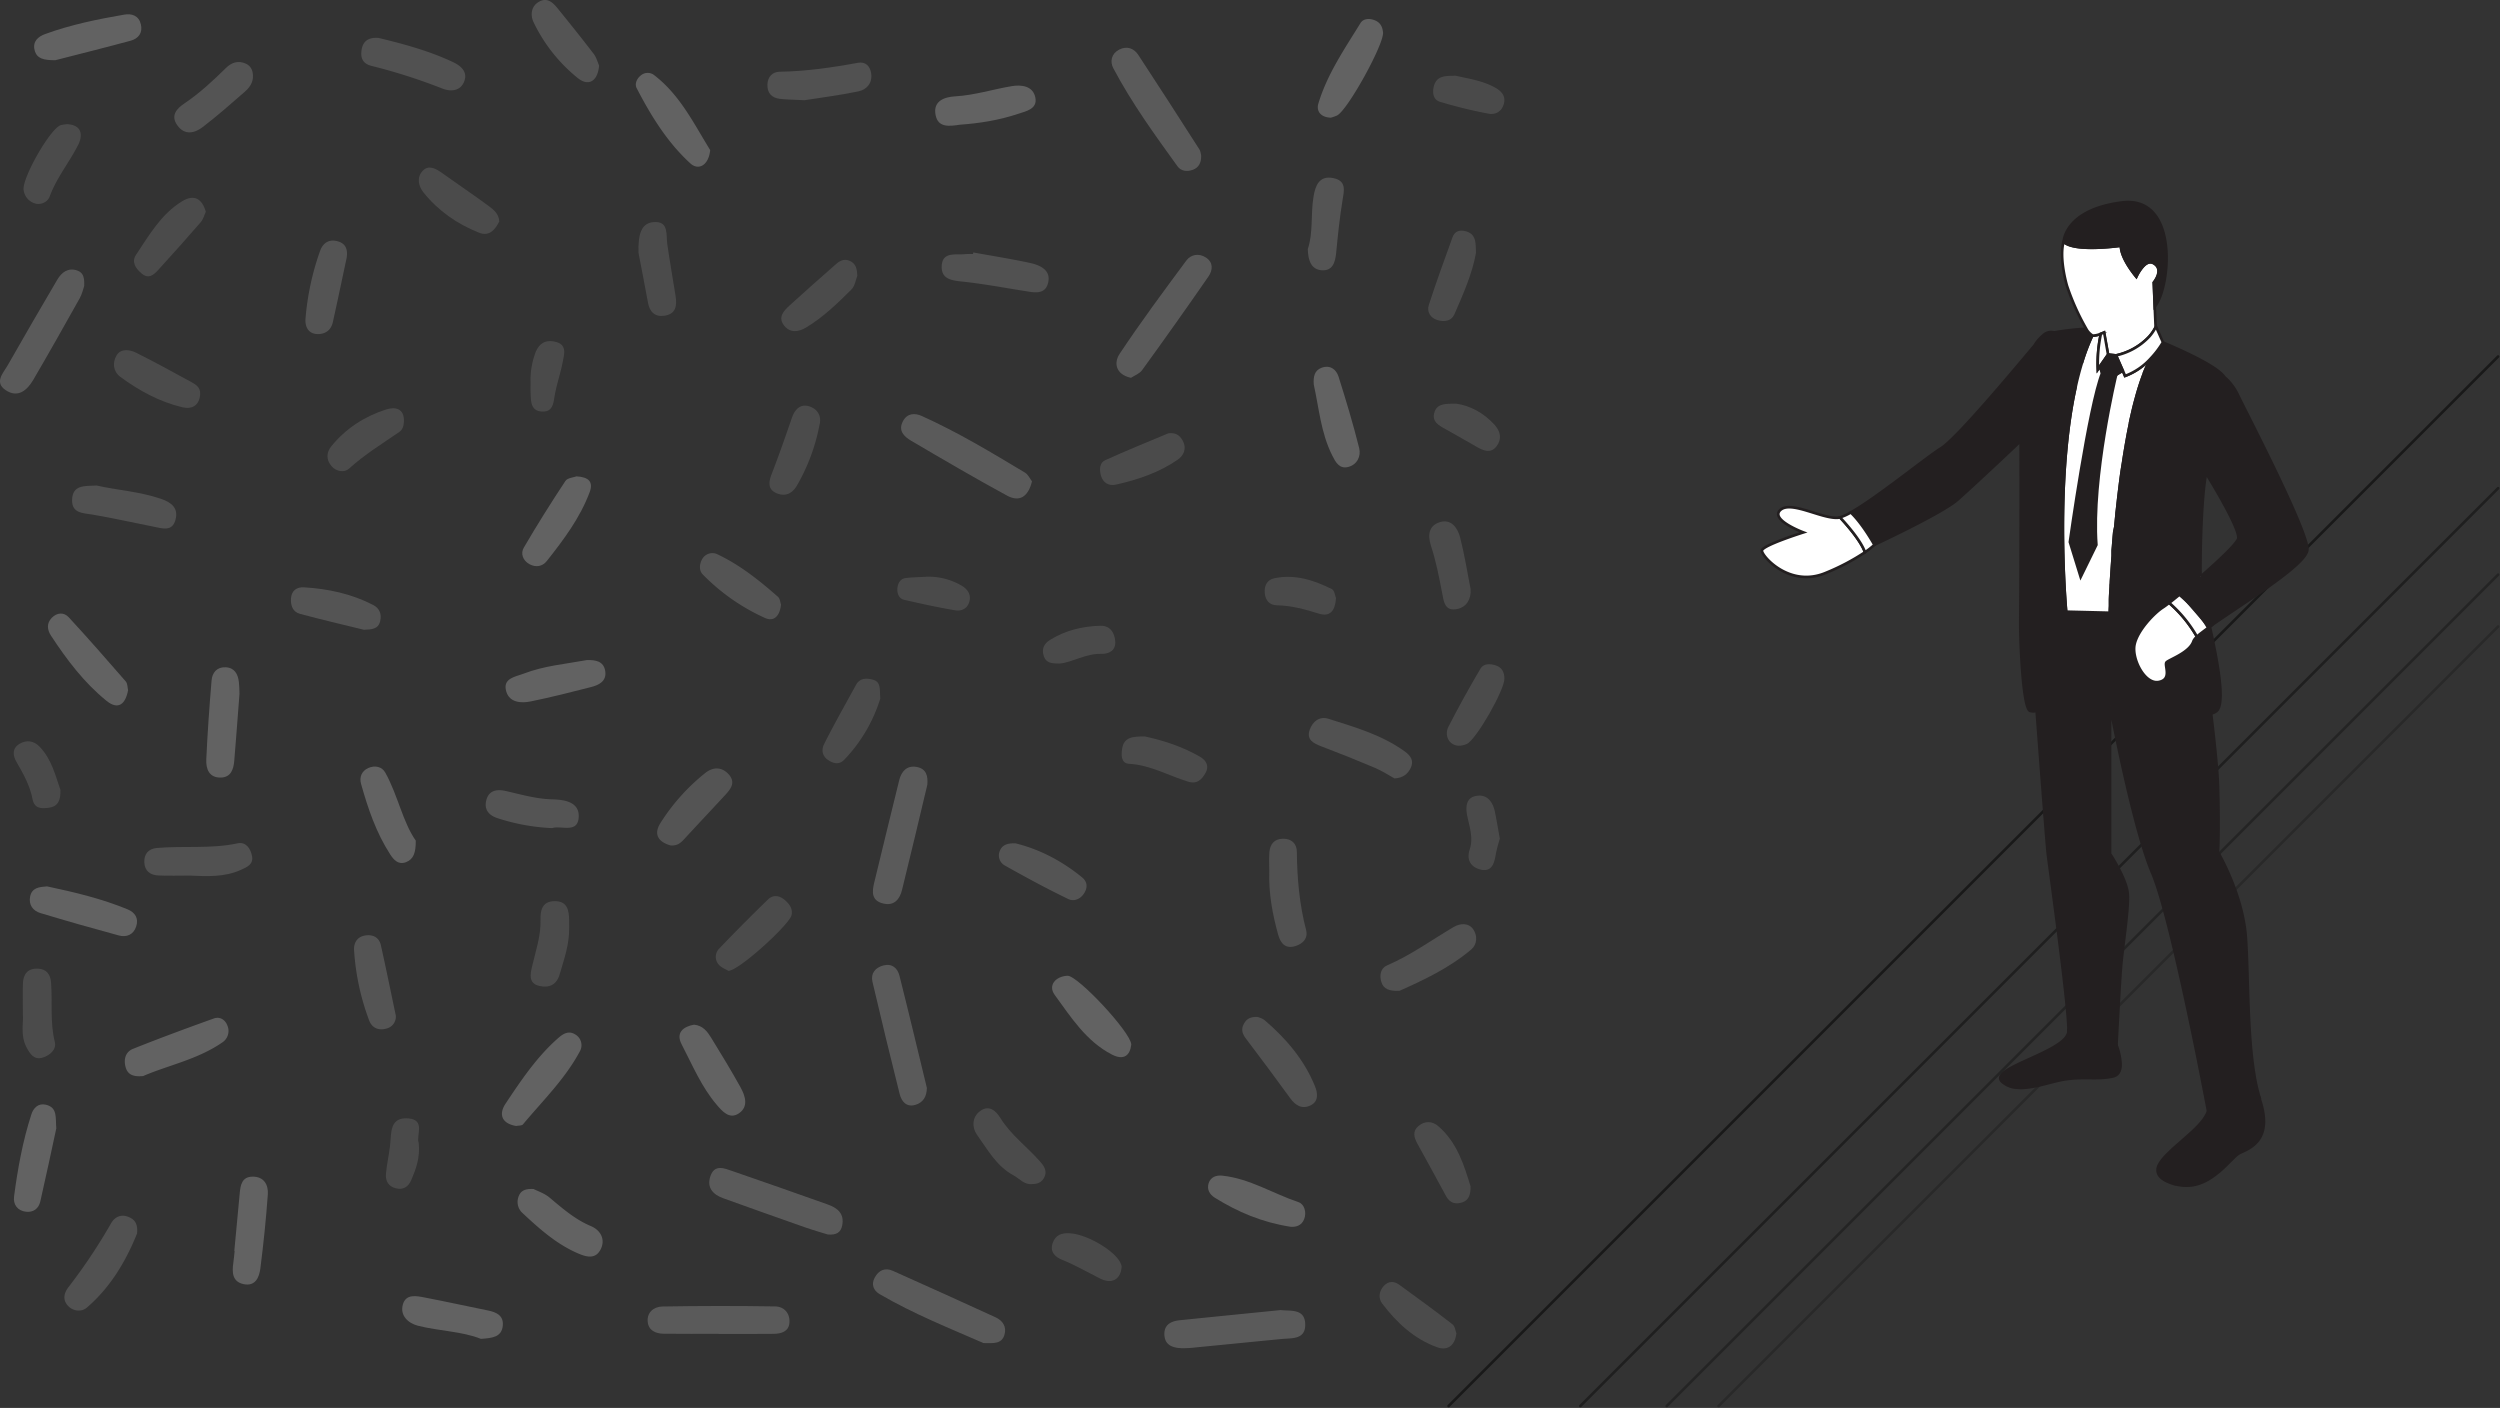 <svg xmlns="http://www.w3.org/2000/svg" width="1879.414" height="1058.414" viewBox="0 0 1879.414 1058.414">
  <rect x="0" y="0" width="1879.414" height="1058.414" fill="#333333" stroke="none"/>
  <g id="Group_89" data-name="Group 89" transform="translate(-42 -23)">
    <g id="Group_72" data-name="Group 72" transform="translate(-138.478 -121.306)" opacity="0.25">
      <path id="Path_913" data-name="Path 913" d="M444.423,280.373c-2.7,11.179-9.1,15.944-18.67,10.749-24.342-13.21-48.243-27.247-72.137-41.272-5.285-3.1-10.054-7.575-6.137-14.8,3.262-6.014,8.871-6.17,14.153-3.793,26.974,12.14,52.276,27.4,77.587,42.6C441.536,275.248,442.839,278.328,444.423,280.373Z" transform="translate(511.861 225.8)" fill="#d1d1d1"/>
      <path id="Path_914" data-name="Path 914" d="M397.148,289.387c-11.63-2.559-12.974-11.346-8.576-17.964,15.9-23.949,33.06-47.071,50.187-70.179,3.433-4.63,9.406-5.719,14.666-2.33,5.813,3.742,5.213,9.6,1.969,14.291q-24.555,35.481-49.9,70.415C403.573,286.29,399.8,287.618,397.148,289.387Z" transform="translate(633.559 138.955)" fill="#d1d1d1"/>
      <path id="Path_915" data-name="Path 915" d="M452.845,235.3c.08,5.176-1.707,8.842-6.148,10.549-4.277,1.642-8.98,1.136-11.6-2.5-17.236-23.861-34.531-47.734-48.32-73.823-2.665-5.042-1.42-10.968,4.441-13.975,5.653-2.9,11-1.085,14.281,3.9,15.536,23.6,30.778,47.4,46.026,71.18C452.441,232.077,452.514,234.064,452.845,235.3Z" transform="translate(630.645 26.048)" fill="#d1d1d1"/>
      <path id="Path_916" data-name="Path 916" d="M423.972,461.871c-25.161-10.968-52.531-21.888-78.064-36.773-4.641-2.7-6.538-7.317-3.764-12.424,2.934-5.406,7.619-7.8,13.636-5.111,25.8,11.558,51.6,23.137,77.274,34.964,5.358,2.468,8.5,7.131,6.574,13.3C437.535,462.53,431.634,462.039,423.972,461.871Z" transform="translate(495.901 692.114)" fill="#d1d1d1"/>
      <path id="Path_917" data-name="Path 917" d="M382.955,436.014c-.069,6.516-2.781,11.062-8.667,12.773-6.753,1.966-10.382-2.6-11.794-8.234q-10.549-42.082-20.429-84.332c-1.445-6.2,2.053-10.567,8.092-12.2,6.6-1.776,10.757,1.947,12.213,7.724C369.442,379.784,376.129,407.916,382.955,436.014Z" transform="translate(494.3 526.112)" fill="#d1d1d1"/>
      <path id="Path_918" data-name="Path 918" d="M243.78,212.317c-.848,2.4-1.6,6.05-3.331,9.148-11.5,20.531-23.039,41.039-34.917,61.344-4.623,7.9-11.594,14.011-20.771,7.83-8.842-5.955-1.795-12.894,1.594-18.838q18.363-32.237,37.188-64.205c3.232-5.464,8.063-9.33,15.089-6.862C243.507,202.441,243.951,206.78,243.78,212.317Z" transform="translate(0 146.972)" fill="#d1d1d1"/>
      <path id="Path_919" data-name="Path 919" d="M399.875,435.5c-4.75-1.485-11.121-3.276-17.353-5.464q-30.648-10.757-61.2-21.765c-7.743-2.781-12.588-7.965-9.726-16.519,3.134-9.373,10.6-5.948,16.643-3.888,23.909,8.158,47.694,16.661,71.518,25.059,7.532,2.657,12.784,7,10.888,15.995C409.638,433.69,406.565,436.088,399.875,435.5Z" transform="translate(402.917 636.852)" fill="#d1d1d1"/>
      <path id="Path_920" data-name="Path 920" d="M382.8,316.25c-6.345,26.508-12.5,52.819-19.009,79.043-1.736,7.007-5.879,12.26-14.222,10.2-8.849-2.177-8.383-8.722-6.658-15.747,6.29-25.652,12.373-51.359,18.787-76.979,1.58-6.319,5.471-11.139,12.828-9.956C382.167,304.044,383.39,309.854,382.8,316.25Z" transform="translate(494.8 418.016)" fill="#d1d1d1"/>
      <path id="Path_921" data-name="Path 921" d="M352.7,434.9c-13.822,0-27.64.12-41.458-.058-5.893-.076-11.179-2.5-11.823-8.856-.75-7.4,4.8-11.481,11.121-11.594q42.317-.732,84.649-.058c6.76.1,11.2,5.074,10.771,12.064-.419,6.8-6.061,8.456-11.8,8.532-13.818.178-27.64.058-41.458.058Z" transform="translate(367.996 712.104)" fill="#d1d1d1"/>
      <path id="Path_922" data-name="Path 922" d="M477.068,414.862c7.612.9,18.5-1.347,18.459,11.146-.04,11.081-9.967,9.843-17.655,10.582-21.543,2.068-43.078,4.248-64.624,6.33a76.3,76.3,0,0,1-10.808.586c-6.461-.295-12.351-2.177-12.773-9.9-.419-7.677,4.882-10.415,11.543-11.1C426.346,419.936,451.485,417.436,477.068,414.862Z" transform="translate(666.17 714.316)" fill="#d1d1d1"/>
      <path id="Path_923" data-name="Path 923" d="M283.815,427.772c-10.877-1.835-13.338-8.751-7.95-16.839,11.62-17.458,23.363-34.989,39.3-49.051,3.709-3.273,7.885-6.09,12.948-2.985a9.329,9.329,0,0,1,3.607,12.7c-11.066,20.723-27.891,37.1-42.779,54.934C288.03,427.615,285.558,427.39,283.815,427.772Z" transform="translate(284.709 563.01)" fill="#efefef"/>
      <path id="Path_924" data-name="Path 924" d="M220.06,398.264c-7.6.757-11.67-1.136-13.2-6.687-1.627-5.915-.051-11.521,5.58-13.767,20.094-8.016,40.388-15.536,60.762-22.82,4.35-1.554,8.46.761,10.163,5.315a10.306,10.306,0,0,1-3.975,12.8C260.743,385.942,238.509,390.23,220.06,398.264Z" transform="translate(68.054 554.969)" fill="#efefef"/>
      <path id="Path_925" data-name="Path 925" d="M250.619,328.622c-1.915,10.444-7.342,15.168-16.126,8.067-16.916-13.672-29.97-30.971-41.844-49.088-2.788-4.259-3.436-9.159.513-13.283,3.971-4.142,9.2-4.467,12.843-.513,14.6,15.813,28.779,32.012,42.889,48.261C250.281,323.664,250.128,326.594,250.619,328.622Z" transform="translate(26.141 334.541)" fill="#efefef"/>
      <path id="Path_926" data-name="Path 926" d="M431.181,222.4c-7.539-.186-11.172-4.823-9.413-10.658,6.651-22.067,19.679-41.025,31.626-60.409,2.3-3.739,7.382-3.793,11.594-1.769,3.589,1.726,5.016,4.914,5.373,8.769.815,8.769-26.515,58.345-34.567,62.429A33.413,33.413,0,0,1,431.181,222.4Z" transform="translate(749.828 10.362)" fill="#efefef"/>
      <path id="Path_927" data-name="Path 927" d="M248.047,302.246c-1.474,19.038-2.606,34.622-3.921,50.187-.539,6.378-2.464,12.449-10.16,12.6-8.853.171-11.179-6.651-10.866-13.611.892-19.8,2.33-39.58,3.964-59.331.491-5.955,4.059-10.313,10.662-9.963,6.56.342,9.191,5.082,9.843,10.975C248.032,297.28,248.014,301.51,248.047,302.246Z" transform="translate(112.459 363.819)" fill="#efefef"/>
      <path id="Path_928" data-name="Path 928" d="M203.437,181.782c-8.5,0-13.873-1-15.533-7.477-1.7-6.625,2.592-10.269,7.968-12.224,19.238-7.007,39.245-11.1,59.36-14.564,5.835-1,11,.786,12.54,7.317,1.511,6.4-1.856,10.706-7.7,12.289C240.392,172.448,220.6,177.37,203.437,181.782Z" transform="translate(18.615 7.791)" fill="#efefef"/>
      <path id="Path_929" data-name="Path 929" d="M248.393,408.71c-8.078,20.174-19.722,40.319-37.847,55.837-3.76,3.218-10.589,3-14.677-2.144-3.6-4.525-2.071-9.377.957-13.337a416.674,416.674,0,0,0,31.986-47.916c2.763-4.889,7.761-7.448,13.913-4.55C247.09,398.656,249.026,401.95,248.393,408.71Z" transform="translate(35.116 662.876)" fill="#aaa"/>
      <path id="Path_930" data-name="Path 930" d="M199.587,327.359c20.582,4.375,41.021,9.2,60.536,17.251,5.69,2.348,8.547,6.792,6.458,13-2.082,6.181-7.259,8.2-13.021,6.643q-29.54-7.972-58.847-16.8c-5.744-1.726-9.068-6.221-7.823-12.457C188.244,328.2,193.988,327.8,199.587,327.359Z" transform="translate(16.241 483.293)" fill="#efefef"/>
      <path id="Path_931" data-name="Path 931" d="M353.775,217.372c-1.107,11.463-8.776,15.6-14.845,10.069-17.305-15.769-29.635-35.794-40.4-56.554-1.682-3.247.051-7.255,3.134-9.646a7.908,7.908,0,0,1,10.069-.138C331.355,176.2,341.733,198.028,353.775,217.372Z" transform="translate(360.598 39.748)" fill="#efefef"/>
      <path id="Path_932" data-name="Path 932" d="M483.882,337.989c-4.3-2.352-9.3-5.65-14.728-7.957q-19.8-8.414-39.944-16.017c-6.108-2.315-11.721-4.976-9.057-12.62,2.129-6.119,7.328-10.385,14.069-8.241,19.912,6.327,40.158,12.064,57.442,24.6,4.241,3.076,7.007,6.858,4.485,12.2C494.009,334.487,490.5,337.64,483.882,337.989Z" transform="translate(744.923 391.501)" fill="#aaa"/>
      <path id="Path_933" data-name="Path 933" d="M229.718,443.143c1.354-14.386,2.737-28.776,4.051-43.169.579-6.327,1.591-12.631,9.723-12.668,8.536-.036,11.914,6.148,11.408,13.323-1.31,18.59-3.251,37.155-5.6,55.647-.856,6.745-3.786,13.763-12.712,11.805-8.449-1.853-8.624-8.871-7.623-15.922.422-2.981.677-5.992,1-8.988Z" transform="translate(126.915 641.563)" fill="#efefef"/>
      <path id="Path_934" data-name="Path 934" d="M215.211,390.442c-3.76,17.316-7.714,36.165-12.016,54.937-1.2,5.249-5.1,8.329-10.662,7.728-6.571-.706-9.839-5.544-9.071-11.4,2.745-20.895,6.487-41.647,13-61.759,1.584-4.892,5.184-8.638,10.9-7.3C216.3,374.738,214.523,382.427,215.211,390.442Z" transform="translate(7.584 602.145)" fill="#efefef"/>
      <path id="Path_935" data-name="Path 935" d="M411.392,342.1c0-4.787-.3-9.6.076-14.357.488-6.086,3.651-10.142,10.222-10.222,6.523-.076,10.385,3.746,10.44,9.894.186,19.8,1.907,39.336,6.909,58.578,1.627,6.261-2.119,10.367-7.9,12.2-7.532,2.4-11.226-1.918-13.046-8.456C413.762,374.159,410.86,358.35,411.392,342.1Z" transform="translate(723.285 457.307)" fill="#aaa"/>
      <path id="Path_936" data-name="Path 936" d="M259.968,152.182c19.635,4.729,38.258,9.854,55.771,18.066,5.981,2.8,12.074,7.593,8.234,15.609-3.225,6.727-10.549,6.589-16,4.4A426.949,426.949,0,0,0,254.631,173.2c-6.887-1.762-8.332-6.374-7.331-12.322C248.592,153.224,254.154,151.767,259.968,152.182Z" transform="translate(205.061 20.627)" fill="#aaa"/>
      <path id="Path_937" data-name="Path 937" d="M244.252,342.885c-7.779,0-15.569.259-23.334-.084-6.017-.262-10.331-3.254-10.626-9.836-.288-6.436,3.207-10.287,9.464-10.837,20.192-1.769,40.6.823,60.733-3.513,6.246-1.343,9.719,4.015,10.8,9.727,1.154,6.134-3.884,8.18-8.212,10.163C270.665,344.189,257.415,343.45,244.252,342.885Z" transform="translate(78.673 459.659)" fill="#aaa"/>
      <path id="Path_938" data-name="Path 938" d="M448.644,385.249c-7.717.342-12.1-1.249-13.727-6.734-1.507-5.082-.561-10.276,4.5-12.449,17.8-7.641,33.348-19.042,49.892-28.779,4.714-2.777,11.168-3.44,14.775,1.828,3.222,4.7,2.97,11.234-1.511,15.034C485.927,368.26,466.335,377.346,448.644,385.249Z" transform="translate(783.975 503.907)" fill="#aaa"/>
      <path id="Path_939" data-name="Path 939" d="M417.307,354.329c1.078.488,3.6,1.03,5.318,2.5,16.152,13.844,29.751,29.762,37.814,49.677,1.98,4.892,2.934,11.266-3.28,14.306-6.323,3.094-11.3.262-15.362-5.358-10.9-15.07-22.052-29.958-33.271-44.8-2.825-3.735-3.924-7.116-1.372-11.488C409.244,355.581,412.109,354.15,417.307,354.329Z" transform="translate(708.615 554.458)" fill="#aaa"/>
      <path id="Path_940" data-name="Path 940" d="M434.176,397.55c-.946,8.369-5.751,12.034-14.524,7.521-19.387-9.978-30.825-28.117-43.049-44.865-5.125-7.026.455-13.895,9.6-14.386C393.785,345.415,434.03,388.493,434.176,397.55Z" transform="translate(596.757 532.023)" fill="#efefef"/>
      <path id="Path_941" data-name="Path 941" d="M213.852,244.576c15.314,3.513,32.226,4.47,48.327,10,8,2.745,13.214,6.949,10.942,15.664-2.432,9.326-10.007,6.538-16.4,5.289-15.34-3-30.6-6.483-46-9.09-7.324-1.241-15.594-.881-15.347-11.081C195.648,243.862,204.915,245.049,213.852,244.576Z" transform="translate(39.305 264.731)" fill="#aaa"/>
      <path id="Path_942" data-name="Path 942" d="M377.622,196.443c14.135,2.563,28.339,4.8,42.375,7.823,7.932,1.711,16.435,5.489,13.785,15.362-2.457,9.162-11.27,6.76-18.43,5.635-14.816-2.333-29.584-5.118-44.479-6.756-8.245-.906-17.24-1.285-17.007-11.507.266-11.569,10.837-8.493,18.128-9.326a47.2,47.2,0,0,1,5.42-.033Z" transform="translate(534.541 137.652)" fill="#aaa"/>
      <path id="Path_943" data-name="Path 943" d="M349.747,185.535c-8.962-.459-13.807-.437-18.576-1.019-6.334-.772-9.7-4.612-9.333-11.07.32-5.635,3.793-9.242,9.2-9.322,19.923-.3,39.489-3.174,59.036-6.734,5.562-1.012,9.119,2.7,9.789,8.3.87,7.309-3.6,11.965-9.789,13.236C375.421,181.932,360.544,183.824,349.747,185.535Z" transform="translate(435.577 34.105)" fill="#aaa"/>
      <path id="Path_944" data-name="Path 944" d="M317.781,242.683c9.2.521,12.715,4.2,9.847,11.882-7.255,19.4-19.57,35.746-32.234,51.781-3.229,4.084-8.23,5.02-13.072,2.333-4.994-2.77-6.756-8.045-4.23-12.373,9.93-17.018,20.429-33.719,31.3-50.151C310.974,243.764,315.724,243.473,317.781,242.683Z" transform="translate(296.142 259.733)" fill="#efefef"/>
      <path id="Path_945" data-name="Path 945" d="M288.715,358.29c.058,9.086-1.66,14.142-7.524,16.272-5.66,2.06-9.086-1.875-11.74-5.977-10.524-16.29-16.672-34.451-21.856-52.943-1.412-5.031.393-9.73,5.515-11.969,4.972-2.173,10.214-1,12.733,3.553C275.381,324.487,278.915,344.337,288.715,358.29Z" transform="translate(204.317 417.962)" fill="#efefef"/>
      <path id="Path_946" data-name="Path 946" d="M313.754,444.1c-14.277-5.726-31.265-5.8-47.406-9.894-7.171-1.82-13.578-7.553-11.31-15.849,2.293-8.391,10.371-6.516,16.756-5.289,15.795,3.032,31.5,6.52,47.264,9.687,6.469,1.3,11.885,3.92,11.117,11.456C329.29,442.883,322.232,443.472,313.754,444.1Z" transform="translate(228.27 706.72)" fill="#efefef"/>
      <path id="Path_947" data-name="Path 947" d="M460.526,425.567c-21.554-3.385-39.743-11.212-56.787-21.834-3.775-2.352-6.1-6.17-4.638-10.833,1.507-4.823,5.893-6.192,10.2-5.744,20.625,2.151,38.174,13.5,57.387,19.945,4.357,1.463,6.207,7.539,4.284,12.642C468.935,425.145,464.108,425.935,460.526,425.567Z" transform="translate(689.975 640.956)" fill="#efefef"/>
      <path id="Path_948" data-name="Path 948" d="M316.952,355.922c6.716.673,10.018,5.187,12.853,9.792,7.575,12.3,15.1,24.648,22.089,37.286,3.571,6.461,6.25,14.528-1.223,19.58-7.08,4.787-12.464-1.5-16.737-6.52-11.481-13.49-18.237-29.875-26.308-45.36C303.079,361.976,308.845,357.345,316.952,355.922Z" transform="translate(385.276 558.704)" fill="#efefef"/>
      <path id="Path_949" data-name="Path 949" d="M420.583,233.5c-.5-6.057.557-10.8,5.919-12.733,6.388-2.3,10.968,1.234,12.733,6.829,5.588,17.739,10.979,35.565,15.463,53.6,1.5,6.043-1.456,12.464-8.343,14.189-6.6,1.656-9.446-3.753-11.94-8.726C425.883,269.659,424.442,250.828,420.583,233.5Z" transform="translate(747.558 199.993)" fill="#efefef"/>
      <path id="Path_950" data-name="Path 950" d="M371.471,191.379c-8.165,1.216-16.494,2.373-18.394-7.233-2.137-10.8,6.946-13.618,14.725-14.069,14.615-.841,28.393-5.333,42.619-7.688,7.346-1.216,15.915-.095,17.651,8.605,1.725,8.649-6.985,10.236-12.992,12.246C400.719,188.049,385.806,190.36,371.471,191.379Z" transform="translate(530.749 46.666)" fill="#efefef"/>
      <path id="Path_951" data-name="Path 951" d="M288,389.9c2.752,1.434,8.114,3.171,12.115,6.527,9.69,8.121,19.024,16.33,31,21.364,7.244,3.043,11.255,10.171,7.051,17.888-4.161,7.637-11.608,4.9-17.647,2.224-15.635-6.927-28.251-18.179-40.584-29.693a11.314,11.314,0,0,1-3.01-13.221C278.42,391.322,281.467,389.513,288,389.9Z" transform="translate(293.631 648.281)" fill="#efefef"/>
      <path id="Path_952" data-name="Path 952" d="M334.71,280.641c6.381-.182,12.65.677,13.84,8.245,1.194,7.612-4.67,10.513-10.735,12.056-15.067,3.84-30.148,7.717-45.382,10.793-7.218,1.46-15.82.819-18.27-7.455-2.978-10.076,6.909-11.062,13.123-13.461C302.505,284.937,318.784,283.557,334.71,280.641Z" transform="translate(286.914 359.894)" fill="#efefef"/>
      <path id="Path_953" data-name="Path 953" d="M311.846,360.859c-8.358-2.37-13.327-7.717-7.539-16.879a151.767,151.767,0,0,1,33.581-37.5c5.875-4.707,12.489-4.881,17.775,1.056,5.428,6.1,1.3,11.11-2.963,15.7-10.214,11.026-20.516,21.968-30.7,33.024C319.45,359.028,316.807,361.292,311.846,360.859Z" transform="translate(372.704 419.001)" fill="#b8b8b8"/>
      <path id="Path_954" data-name="Path 954" d="M275.582,167.067c.353,5.347-2.541,9.279-6.185,12.457-10.378,9.039-20.709,18.183-31.633,26.53-6.1,4.663-13.516,6.33-19.024-1.354-5.286-7.371-.415-12.57,5.278-16.406,11.521-7.764,21.561-17.145,31.418-26.821,4.153-4.077,9.21-5.693,14.83-3.116C273.872,160.009,275.444,163.168,275.582,167.067Z" transform="translate(95.036 33.812)" fill="#b8b8b8"/>
      <path id="Path_955" data-name="Path 955" d="M277.428,397.935a9.213,9.213,0,0,1-6.8,9.6c-6.021,1.82-11.11-.237-13.287-6.141a182.578,182.578,0,0,1-11.3-52.7c-.346-5.984,2.77-10.575,9.37-11.186,5.482-.506,9.577,2.057,10.786,7.5C269.987,362.028,273.464,379.119,277.428,397.935Z" transform="translate(200.622 509.931)" fill="#b8b8b8"/>
      <path id="Path_956" data-name="Path 956" d="M329.375,193.551c-1.07,12.155-8.067,15.758-15.9,9.541a121.009,121.009,0,0,1-33.3-41.953c-2.6-5.315-2.119-12.427,4.543-15.795,6.094-3.083,10.247,1.267,13.734,5.573,9.068,11.2,18.1,22.438,26.85,33.89C327.38,187.538,328.294,191.16,329.375,193.551Z" transform="translate(301.491)" fill="#b8b8b8"/>
      <path id="Path_957" data-name="Path 957" d="M267.748,208.133c-3.378,15.784-6.651,31.593-10.181,47.34-1.38,6.137-6.1,9.115-11.933,8.762-6.756-.4-8.995-5.861-8.558-11.608a200.933,200.933,0,0,1,10.88-50.689c2.352-6.763,7.524-9.446,14.219-7.124C268.4,196.972,268.953,202.505,267.748,208.133Z" transform="translate(173.08 131.185)" fill="#b8b8b8"/>
      <path id="Path_958" data-name="Path 958" d="M322.137,385.565c-1.791-1.114-5.449-2.373-7.51-4.922a8.818,8.818,0,0,1,.43-11.685q18.019-18.876,36.788-37.035c4.062-3.946,8.824-3,12.937.663,3.251,2.894,5.733,6.152,4.823,10.935C368.291,350.426,330.513,385.055,322.137,385.565Z" transform="translate(405.982 488.604)" fill="#949494"/>
      <path id="Path_959" data-name="Path 959" d="M370.579,297.224c-.9,8.161-5.06,13.167-12.034,10.021a153.656,153.656,0,0,1-46.871-32.8c-2.938-3.007-2.45-8.22-.055-11.965a8.769,8.769,0,0,1,11.339-3c16.887,8.026,31.415,19.62,45.353,31.91C369.862,292.762,370.025,295.706,370.579,297.224Z" transform="translate(397.05 301.628)" fill="#b8b8b8"/>
      <path id="Path_960" data-name="Path 960" d="M377.223,318.5c17.822,4.339,34.8,13.148,49.939,25.507,3.56,2.9,4.532,6.822,2.017,11.335-2.861,5.133-8.074,7.051-12.289,5.02-16.213-7.819-32.063-16.421-47.766-25.241a8.65,8.65,0,0,1-3.666-11.139C367.322,319.524,371.341,318.257,377.223,318.5Z" transform="translate(566.72 459.822)" fill="#b8b8b8"/>
      <path id="Path_961" data-name="Path 961" d="M289.032,297.522c-15.6-3.84-31.993-7.615-48.214-12.012-5.249-1.423-7.025-6.232-6.647-11.547.426-6.032,4.474-8.66,9.778-8.343,18.113,1.088,35.659,4.841,51.934,13.221,4.867,2.5,6.574,6.913,5.333,12.2C299.774,297.172,294.714,297.285,289.032,297.522Z" transform="translate(165.059 320.223)" fill="#b8b8b8"/>
      <path id="Path_962" data-name="Path 962" d="M262.126,195.665c-1.194,2.544-1.911,5.624-3.746,7.739q-15.862,18.292-32.216,36.162c-3.283,3.593-7.095,6.894-12.311,2.472-4.517-3.833-7.757-8.664-4.15-14.058,9.9-14.83,18.918-30.7,34.749-40.3C252.956,182.528,259.167,185.309,262.126,195.665Z" transform="translate(73.073 107.856)" fill="#949494"/>
      <path id="Path_963" data-name="Path 963" d="M268.81,249.754c-.619,8.642-6.214,11.536-13.6,9.741-17.025-4.128-32.259-12.373-46.285-22.733-5.715-4.223-6.086-10.9-2.941-16.181,3.207-5.384,9.8-4.456,14.63-2.057,13.887,6.9,27.465,14.43,41.1,21.819C265.4,242.339,269.174,244.5,268.81,249.754Z" transform="translate(62.131 190.921)" fill="#949494"/>
      <path id="Path_964" data-name="Path 964" d="M319.951,336a152.958,152.958,0,0,1-40.923-7.426c-6.556-2.075-10.374-6.4-8.562-13.523,1.915-7.532,8.016-8.4,14.324-6.993,11.678,2.613,23.1,6.035,35.291,6.334,9.053.222,20.476,1.889,19.839,13.341C339.222,340.32,326.78,333.782,319.951,336Z" transform="translate(275.607 430.843)" fill="#b8b8b8"/>
      <path id="Path_965" data-name="Path 965" d="M318.255,219.441c-3.171,6.257-7.484,11.51-15.3,8.387-16.344-6.531-30.559-16.374-41.651-30.2-4.092-5.1-5.125-11.681-.47-16.41,4.488-4.561,9.828-1.492,14.488,1.849,11.63,8.343,23.552,16.275,35.044,24.8C314.051,210.6,318.04,213.791,318.255,219.441Z" transform="translate(237.552 91.368)" fill="#949494"/>
      <path id="Path_966" data-name="Path 966" d="M360.339,242.9a144.831,144.831,0,0,1-16.777,45.036c-3.527,6.217-8.707,8.605-14.965,6.156-7.233-2.832-6.523-8.5-4.019-14.918,5.4-13.865,10.254-27.946,15.132-42,2.253-6.5,6.541-10.706,13.206-8.492C358.949,230.679,362.258,235.94,360.339,242.9Z" transform="translate(436.133 221.175)" fill="#949494"/>
      <path id="Path_967" data-name="Path 967" d="M298.729,213.157c-.291-13.953,2-22.882,12.562-22.995,10.276-.109,8.088,9.617,9.071,16.483,1.853,12.984,4.153,25.9,6.214,38.859,1.136,7.127.612,13.731-8.252,15.067-7.171,1.085-11.15-2.737-12.442-9.825C303.308,236.665,300.538,222.617,298.729,213.157Z" transform="translate(361.735 121.066)" fill="#949494"/>
      <path id="Path_968" data-name="Path 968" d="M375.972,299.269a115.405,115.405,0,0,1-27.083,46.063c-3.509,3.6-7.229,3.2-11.416.724-5.34-3.156-5.912-8.165-3.724-12.5,7.59-15.019,15.875-29.689,23.974-44.45,2.9-5.289,7.925-5.169,12.682-3.9C376.708,286.889,375.335,292.575,375.972,299.269Z" transform="translate(466.288 370.078)" fill="#949494"/>
      <path id="Path_969" data-name="Path 969" d="M404.669,430.11c-6.188.855-9.745-4.077-14.393-6.574-12.759-6.862-19.471-19.446-27.421-30.53-3.717-5.18-3.964-13.228,2.585-17.888,6.683-4.754,11.827.182,14.968,5.264,8.059,13.046,20.465,21.939,30.29,33.257,2.93,3.371,4.983,6.938,2.814,11.4C411.771,428.614,408.615,430.175,404.669,430.11Z" transform="translate(552.055 604.303)" fill="#949494"/>
      <path id="Path_970" data-name="Path 970" d="M419.265,234.623c4.157-11.9,2.068-25.907,4.324-39.4,1.281-7.663,3.979-16.071,14.8-13.876,10.178,2.06,8.158,9.406,6.931,16.934-2.108,12.934-3.473,26.005-4.714,39.059-.692,7.248-2.592,13.956-11,13.279C421.828,249.985,419.469,243.3,419.265,234.623Z" transform="translate(744.373 96.847)" fill="#b8b8b8"/>
      <path id="Path_971" data-name="Path 971" d="M381.843,209.937c-1.154,2.832-1.747,7.641-4.452,10.331-10.538,10.476-21.259,20.9-34.123,28.6-5.544,3.32-11.838,4.226-16.344-1.365-5.122-6.356-.317-11.3,4.161-15.387,11.474-10.495,23.184-20.731,34.836-31.025,3.4-3.007,7.164-4.35,11.456-1.707C380.871,201.536,381.6,204.969,381.843,209.937Z" transform="translate(443.137 141.685)" fill="#949494"/>
      <path id="Path_972" data-name="Path 972" d="M480.042,208.681c-2.716,15.449-9.541,30.858-16.268,46.23-2.242,5.122-7.582,5.715-12.57,4.288-5.515-1.583-8.194-6.389-6.64-11.252,5.482-17.145,11.787-34.028,17.837-50.988,1.816-5.085,5.981-5.744,10.345-4.445C480.286,194.758,479.835,201.277,480.042,208.681Z" transform="translate(810.016 125.759)" fill="#949494"/>
      <path id="Path_973" data-name="Path 973" d="M491.818,447.684c-1.245,10.018-7.36,12.959-14.306,10.48-17.385-6.2-30.552-18.507-41.516-32.969-2.916-3.848-2.475-9.257,1.332-13.272,3.422-3.6,7.553-3.673,11.358-.914,13.509,9.785,26.985,19.624,40.162,29.842C490.825,442.384,491.152,446.046,491.818,447.684Z" transform="translate(783.533 699.013)" fill="#949494"/>
      <path id="Path_974" data-name="Path 974" d="M185.356,378.727c0-10.2-.189-16.792.051-23.37.258-7.022,3.749-11.3,11.215-11,6.556.258,9.45,4.379,9.916,10.5,1.121,14.834-.885,29.784,2.821,44.6,1.438,5.744-3.822,10.152-9.144,11.776-6.418,1.958-9.519-2.723-12.205-7.885C183.27,394.238,186,384.519,185.356,378.727Z" transform="translate(12.322 528.141)" fill="#949494"/>
      <path id="Path_975" data-name="Path 975" d="M434.821,233.866c5.136-.575,8.332,1.15,10.691,5.5,3.353,6.185.608,11.339-3.691,14.317-14.022,9.716-30.082,15.1-46.613,18.79-5.1,1.136-9.614-1.329-11.157-6.905-1.19-4.314-1.041-9.494,3.116-11.4C403,246.927,419.172,240.454,434.821,233.866Z" transform="translate(624.044 236.171)" fill="#949494"/>
      <path id="Path_976" data-name="Path 976" d="M298.379,238.658c-.164,3.069-.757,5.864-3.567,7.812C282.02,255.326,268.722,263.422,257.1,274c-3.465,3.156-9.457,2.333-13.119-1.878-4.1-4.707-3.975-10.214-.2-14.877,10.88-13.425,25.015-22.54,41.3-27.738C291.757,227.377,298.779,228.6,298.379,238.658Z" transform="translate(185.741 222.614)" fill="#949494"/>
      <path id="Path_977" data-name="Path 977" d="M483.523,424.276c.153,6.716-1.656,10.542-6.13,12.056-5.023,1.7-9.41.63-12.231-4.608-7.127-13.247-14.408-26.406-21.648-39.591-2.5-4.568-3.753-9.246.808-13.112,4.769-4.052,10.349-3.88,14.9.029C473.661,391.452,478.729,408.863,483.523,424.276Z" transform="translate(802.458 611.845)" fill="#949494"/>
      <path id="Path_978" data-name="Path 978" d="M404.8,296.4c13.283,2.861,28.033,7.448,41.567,15.336,4.641,2.7,6.953,7.073,4.015,12.133-2.716,4.685-6.086,8.605-12.974,6.523-14.768-4.466-28.368-12.522-44.359-13.432-6.341-.36-6.006-6.691-5.3-11.423C389.059,296.806,395.885,296.394,404.8,296.4Z" transform="translate(636.344 401.55)" fill="#949494"/>
      <path id="Path_979" data-name="Path 979" d="M491.226,292.271c.4,8.085-21.248,46.15-28.306,49.168-3.946,1.693-8.434,2.089-11.918-.99-3.607-3.189-3.644-8.38-1.9-11.8,7.583-14.874,15.715-29.489,24.193-43.879,2.384-4.044,7.484-3.731,11.59-2.37C489.34,283.88,491.3,287.575,491.226,292.271Z" transform="translate(820.181 362.174)" fill="#949494"/>
      <path id="Path_980" data-name="Path 980" d="M475.427,302.885c.5,7.674-3.091,13.567-10.222,14.987-9.29,1.849-9.949-5.672-11.259-12.555-2.242-11.772-4.576-23.628-8.292-34.982-2.792-8.529-1.34-15.227,6.6-17.749,8.62-2.734,13.469,4.335,15.314,11.536C470.837,276.876,472.872,289.944,475.427,302.885Z" transform="translate(810.597 284.289)" fill="#949494"/>
      <path id="Path_981" data-name="Path 981" d="M307.673,350.532c.186,12.165-3.757,23.472-7.146,34.927-2.363,7.979-7.979,10.349-15.234,8.693-8.5-1.936-6.763-9.137-5.482-14.652,2.7-11.627,6.694-22.933,6.345-35.139-.2-7.066,1.3-13.687,10.211-13.942,10.1-.288,11.2,6.982,11.3,14.714C307.691,346.932,307.673,348.734,307.673,350.532Z" transform="translate(300.673 491.352)" fill="#949494"/>
      <path id="Path_982" data-name="Path 982" d="M218.176,169.953c11.532.622,11.579,8.882,8.321,15.34-6.694,13.279-16.363,24.939-21.59,39.19-1.416,3.859-6.327,6.3-10.546,5.165A12.058,12.058,0,0,1,185.4,219.4c-1.3-8.733,19.712-45.7,27.734-48.64A25.081,25.081,0,0,1,218.176,169.953Z" transform="translate(12.842 67.714)" fill="#949494"/>
      <path id="Path_983" data-name="Path 983" d="M427.217,424.322c-.8,9.727-7.575,13.021-15.995,8.809-9.577-4.79-18.791-10.192-28.823-14.211-4.692-1.882-9.428-5.693-6.975-12.606,2.195-6.185,6.767-7.594,12.744-7.284C402.355,399.758,426.638,414.748,427.217,424.322Z" transform="translate(596.462 672.411)" fill="#919191"/>
      <path id="Path_984" data-name="Path 984" d="M463.964,279.462c-.633,9.275-4.343,14.277-12.8,11.634-10.364-3.24-20.622-6.1-31.6-6.29-5.5-.091-8.718-3.717-9.151-9.286-.422-5.409,1.689-9.847,7.149-11,15.478-3.28,29.755,1.362,43.347,8.165C462.872,273.663,463.262,277.784,463.964,279.462Z" transform="translate(720.867 314.534)" fill="#919191"/>
      <path id="Path_985" data-name="Path 985" d="M462.065,159.947c9.239,2.18,19.941,3.546,29.569,8.882,5.329,2.956,8.478,6.829,6.381,13.079-1.809,5.395-6.534,7.5-11.492,6.509a354.454,354.454,0,0,1-36.405-8.937c-5.205-1.634-5.752-7.491-4.2-12.4C448.247,159.7,454.741,160.1,462.065,159.947Z" transform="translate(812.73 41.296)" fill="#919191"/>
      <path id="Path_986" data-name="Path 986" d="M218.4,333.954c.248,7.444-1.623,12.286-8.252,13.29-5.446.823-11.219,1.194-12.661-6.294-1.958-10.174-6.858-19.034-11.983-27.836-3.076-5.282-3.469-10.618,2.5-14.007,5.213-2.963,10.582-2.009,14.8,2.4C211.873,310.97,214.723,323.376,218.4,333.954Z" transform="translate(7.489 404.196)" fill="#919191"/>
      <path id="Path_987" data-name="Path 987" d="M385.937,301.922c-6.545.066-10.535-.5-12.209-5.566-1.795-5.435.153-9.341,4.707-12.173,11.5-7.146,24.214-10.214,37.585-10.64,7.572-.24,10.789,5.056,11.386,11.441.637,6.847-4.3,9.814-10.349,9.654C405.285,294.321,395.2,300.993,385.937,301.922Z" transform="translate(591.443 341.188)" fill="#919191"/>
      <path id="Path_988" data-name="Path 988" d="M462.326,227.693c9.843,1.358,20.25,6.621,28.608,15.82,4.547,5,5.726,10.738,1.452,16.246s-9.6,3.273-14.51.524c-7.8-4.372-15.474-8.977-23.323-13.265-5.453-2.981-11.332-5.966-8.565-13.465C448.242,227.431,454.328,227.646,462.326,227.693Z" transform="translate(813.062 220.124)" fill="#919191"/>
      <path id="Path_989" data-name="Path 989" d="M477.121,341.052a108.58,108.58,0,0,0-2.949,11.113c-1.161,6.945-2.77,14.273-11.754,11.965-6.745-1.733-10.666-6.836-7.874-15.249,2.726-8.22-.091-16.432-1.835-24.68-1.351-6.4-1.514-14.415,7.5-15.489,7.717-.921,11.674,4.889,13.17,11.976C474.729,327.1,475.759,333.568,477.121,341.052Z" transform="translate(830.876 433.809)" fill="#919191"/>
      <path id="Path_990" data-name="Path 990" d="M276.645,393.711c1.1,11.266-2.086,19.7-5.646,28-2.126,4.958-5.868,7.528-11.507,6.159s-7.917-5.58-7.477-10.786c.6-7.12,2.257-14.149,3.08-21.259,1.085-9.355-.539-21.63,13.709-20.5C282.142,376.388,274.4,388.688,276.645,393.711Z" transform="translate(218.615 609.757)" fill="#919191"/>
      <path id="Path_991" data-name="Path 991" d="M366.675,263.515a48.892,48.892,0,0,1,27.451,6.41c4.146,2.315,7.626,6.188,6.312,11.769-1.329,5.66-5.937,7.808-10.92,6.953-12.843-2.2-25.6-4.962-38.294-7.906-3.982-.925-5.278-5.064-5.009-8.525s1.948-7.208,6.192-7.768C357.12,263.828,361.914,263.8,366.675,263.515Z" transform="translate(508.884 314.446)" fill="#919191"/>
      <path id="Path_992" data-name="Path 992" d="M278.81,246.025a58.787,58.787,0,0,1,3.116-21.044c2.752-8.685,8.278-11.758,16.257-9.515,8.1,2.275,5.853,9.377,4.761,15-1.587,8.15-4.31,16.086-5.846,24.247-1.128,6-1.139,13.054-9.14,12.97-9.261-.095-8.864-7.9-9.141-14.5C278.715,250.8,278.8,248.405,278.81,246.025Z" transform="translate(300.544 186.009)" fill="#919191"/>
    </g>
    <g id="Group_88" data-name="Group 88">
      <g id="Group_87" data-name="Group 87">
        <line id="Line_10" data-name="Line 10" y1="789" x2="789" transform="translate(1131 291)" fill="none" stroke="#000" stroke-linecap="round" stroke-width="2" opacity="0.503"/>
        <line id="Line_11" data-name="Line 11" y1="690" x2="690" transform="translate(1230 390)" fill="none" stroke="#000" stroke-linecap="round" stroke-width="2" opacity="0.4"/>
        <path id="Path_114" data-name="Path 114" d="M0,625,625,0" transform="translate(1295 455)" fill="none" stroke="#000" stroke-linecap="round" stroke-width="2" opacity="0.3"/>
        <line id="Line_12" data-name="Line 12" y1="586" x2="586" transform="translate(1334 494)" fill="none" stroke="#000" stroke-linecap="round" stroke-width="2" opacity="0.2"/>
      </g>
      <g id="Layer_2" data-name="Layer 2" transform="translate(1366.292 174.669)">
        <g id="Objects" transform="translate(0.249 0.245)">
          <path id="Path_115" data-name="Path 115" d="M159.662,250.763s-12.741,16.129-38.861,9.585c0,0-2.9-15.087-7.181-36.718a220.221,220.221,0,0,1,41.7,8.687,122.838,122.838,0,0,0,4.344,18.446Z" transform="translate(214.674 423.235)" fill="#fff" stroke="#231f20" stroke-miterlimit="10" stroke-width="2" opacity="0.1"/>
          <path id="Path_116" data-name="Path 116" d="M146.789,127.456h0c-1.014.811-1.911,1.593-2.635,2.288h0a9.121,9.121,0,0,0-2.635,3.272c-2.722,8.687-18.388,13.871-20.27,15.956s4.575,12.973-5.936,14.8-20.27-17.374-18.127-28.06,14.8-23.832,21.429-28.06c.869-.55,2.461-1.708,4.575-3.359h20.27l1.1,7.587C145.168,115.844,145.921,121.172,146.789,127.456Z" transform="translate(182.953 196.997)" fill="#fff" stroke="#231f20" stroke-miterlimit="10" stroke-width="2"/>
          <path id="Path_117" data-name="Path 117" d="M239.379,476.945s-12.741,16.129-38.861,9.585c0,0-2.9-15.087-7.181-36.718-9.122-45.232-24.817-118.957-34.749-142.152-14.739-34.315-31.853-126.139-31.853-126.139v111.37s12.683,19,13.378,30.579-4.054,41.033-5.183,55.4-3.33,57.915-3.33,57.915-21.081.811-36.139-10.309C96.213,410.951,81.445,305.14,80,293.267c-.782-6.284-4.807-59.479-8.427-107.809,8.687-1.737,22.934-9.99,23.571-15.29.84-6.6-1.361-59.247-1.361-59.247s-.2-2.346-.521-6.6h33.62v2.375c0,3.243-.174,5.039-.174,5.039s-.579,61.766,11.844,67.818c11.293,5.5,48.851,12.683,64.228,7.963,2.635,21.921,4.807,42.741,5.125,54.5.985,33.1,0,49.662,0,49.662s18.417,31.129,20.878,63.272c2.027,26.467,1.014,71.293,6.371,103.494a122.835,122.835,0,0,0,4.228,18.5Z" transform="translate(134.958 197.054)" fill="#231f20" stroke="#231f20" stroke-miterlimit="10" stroke-width="2"/>
          <path id="Path_118" data-name="Path 118" d="M164.894,273.667l-.637.347a4.336,4.336,0,0,0-.666.434,6.924,6.924,0,0,0-.637.463,30.289,30.289,0,0,0-2.49,2.2l-.927.9-1.071,1.071-1.158,1.129c-1.853,1.882-3.909,3.938-6.2,5.994l-1.737,1.535-2.9,2.259c-.956.753-1.969,1.448-2.9,2.114l-1.042.666-1.042.637c-.666.405-1.332.782-2.027,1.129a4.6,4.6,0,0,1-.84.434l-1.622.753-1.651.666a27.061,27.061,0,0,1-3.069.985l-.811.2a19.7,19.7,0,0,1-2.9.55l-1.651.174h-.84a16.648,16.648,0,0,1-2.693,0h-.753a26.994,26.994,0,0,1-2.9-.319,10.911,10.911,0,0,1-2.461-.492h-.608a32.757,32.757,0,0,1-3.3-1.014l-1.68-.637c-6.718-2.751-9.035-6.052-8.687-9.788v-.492a9.758,9.758,0,0,1,.666-2.172,10.439,10.439,0,0,1,.579-1.129,9.757,9.757,0,0,1,.753-1.274,29.971,29.971,0,0,1,2.375-3.156c.434-.492.869-1.014,1.361-1.535l1.477-1.535,3.214-3.127c1.737-1.622,3.62-3.272,5.531-4.923l1.911-1.651c3.156-2.9,6.4-5.589,9.324-8.4l1.274-1.245,2-2.056c.637-.666,1.245-1.361,1.824-2.027a18.75,18.75,0,0,0,1.245-1.477,29.419,29.419,0,0,0,3.33-5.1c.2-.376.376-.724.521-1.071a10.366,10.366,0,0,0,.434-1.071c26.062,6.544,38.861-9.585,38.861-9.585C190.116,263.648,172.8,270.019,164.894,273.667Z" transform="translate(194.501 441.074)" fill="#231f20" stroke="#231f20" stroke-miterlimit="10" stroke-width="2"/>
          <path id="Path_119" data-name="Path 119" d="M146.845,249.439c-11.322,2.577-21.66,0-36.023,2.23-10.425,1.593-24.5,7.239-35.82,6.313a18.388,18.388,0,0,1-11.409-4.488c-11.583-10.338,49.054-22.5,49.778-37.963,15.058,11.12,36.139,10.309,36.139,10.309a47.607,47.607,0,0,1,2.9,11.93C153.071,242.953,152.144,248.252,146.845,249.439Z" transform="translate(117.048 407.88)" fill="#231f20" stroke="#231f20" stroke-miterlimit="10" stroke-width="2"/>
          <path id="Path_120" data-name="Path 120" d="M89.8,38.232,89.05,34.12h0Z" transform="translate(168.096 63.972)" fill="#fff" stroke="#231f20" stroke-miterlimit="10" stroke-width="2"/>
          <path id="Path_121" data-name="Path 121" d="M88.078,73.871C74.381,135.058,78.7,213.678,80.346,236.7c.319,4.257.521,6.6.521,6.6l32.809.811s0-1.8.174-5.039V236.7h0v-1.911c0-2.9.29-6.4.521-10.4a14.211,14.211,0,0,1,.145-2.461c0-1.824.2-3.736.319-5.792l.174-2.577c.174-2.9.376-5.792.579-8.687l.261-3.475v-3.88c0-.608.145-1.911.232-2.9s.145-1.94.232-2.9c.2-2.693.434-5.473.695-8.282l.811-3.909c.29-3.127.608-6.342.927-9.585,0-.956.2-1.911.29-2.9.261-2.259.492-4.488.753-6.747s.405-3.678.637-5.5.434-3.678.666-5.531l.174-1.361c.319-2.519.637-5.01.985-7.529s.869-5.907,1.361-8.8c.608-4.054,1.245-8.108,1.94-12.075.232-1.535.492-2.9.782-4.546l.608-3.388c.2-1.1.405-2.23.637-3.33.405-2.23.869-4.43,1.3-6.573v-.376c.29-1.39.608-2.9.9-4.112s.608-2.722.927-4.054c.608-2.664,1.274-5.3,1.94-7.847l1.042-3.793c.319-1.245.695-2.461,1.042-3.678s.666-2.317,1.042-3.417.782-2.461,1.187-3.649c.753-2.259,1.535-4.459,2.375-6.544a.463.463,0,0,0,0-.261c1.187-3.041,2.432-5.792,3.765-8.514l1.332-2.606a49.228,49.228,0,0,1-19.373,13.291l-1.651-4.025-5.039,3.069-10.512-1.419-1.622-4.778-1.593,2.288A108.243,108.243,0,0,1,106.9,34.46a17.056,17.056,0,0,1-5.792,1.332,1.419,1.419,0,0,1-.55-.145,153.475,153.475,0,0,0-7.876,20.647" transform="translate(147.871 64.617)" fill="#fff" stroke="#231f20" stroke-miterlimit="10" stroke-width="2"/>
          <path id="Path_122" data-name="Path 122" d="M124.632,97.49c-5.618,4.894-11.264,9.672-16.042,13.581,2.027,1.68,4.344,3.764,6.776,6.139a95.185,95.185,0,0,1,7.066,7.587A72.134,72.134,0,0,1,130.337,136l1.274-.927" transform="translate(205.139 184.106)" fill="#fff" stroke="#231f20" stroke-miterlimit="10" stroke-width="2"/>
          <path id="Path_123" data-name="Path 123" d="M204.882,38.169a153.481,153.481,0,0,0-7.761,20.647c-1.737,5.792-3.272,11.583-4.6,17.635-13.7,61.129-9.382,139.749-7.732,162.77.319,4.257.521,6.6.521,6.6s2.2,52.645,1.361,59.247c-.637,5.3-15,13.552-23.571,15.29a8.687,8.687,0,0,1-5.1,0c-5.5-2.751-7.442-54.845-7.181-69.179.2-10.917.434-86.872.261-133.61-20.444,19.43-41.525,38.89-47.548,44.16-11.583,10.164-62.49,33.851-62.49,33.851S32.354,179.8,23.29,171.257c19.4-10.83,56.38-41.033,68.079-48.359s53.6-57.51,70.077-77.114a28.958,28.958,0,0,1,6.313-7.471,8.687,8.687,0,0,1,8.514-2.432h0a214.781,214.781,0,0,1,24.064-2.751A13,13,0,0,0,204.882,38.169Z" transform="translate(43.432 62.095)" fill="#231f20" stroke="#231f20" stroke-miterlimit="10" stroke-width="2"/>
          <path id="Path_124" data-name="Path 124" d="M.252,112.065c-.319,3.938,20.734,28.291,48.04,16.766a165.814,165.814,0,0,0,29.421-15.492c-2.9-8.687-14.479-21.718-18.764-26.235a7.529,7.529,0,0,1-1.448.29C45.339,88.378,21.97,74.218,14.065,81.6S31.44,98.4,31.44,98.4.6,108.1.252,112.065Z" transform="translate(-0.249 149.926)" fill="#fff" stroke="#231f20" stroke-miterlimit="10" stroke-width="2"/>
          <path id="Path_125" data-name="Path 125" d="M46.379,105.154h0a52.469,52.469,0,0,1-7.095,5.56c-2.9-8.687-14.479-21.689-18.764-26.207a37.384,37.384,0,0,0,8.108-3.678C37.663,89.372,46.379,105.154,46.379,105.154Z" transform="translate(38.18 152.523)" fill="#fff" stroke="#231f20" stroke-miterlimit="10" stroke-width="2"/>
          <path id="Path_126" data-name="Path 126" d="M165.756,250.376l-6.979-37.645c13.147-11.438,26.207-23.687,28.2-28.176s-11.207-28.436-24.064-49.43c-3.649,19.4-4.4,61.535-4.141,77.606-5.618,4.894-11.264,9.672-16.042,13.581-2.9,2.4-5.531,4.517-7.616,6.139a47.8,47.8,0,0,1-4.575,3.359c-6.631,4.228-19.257,17.374-21.429,28.06s7.587,29.884,18.127,28.06,4.054-12.654,5.936-14.8,17.548-7.21,20.27-15.956a9.122,9.122,0,0,1,2.635-3.272h0c.724-.695,1.622-1.477,2.635-2.288h0a71.572,71.572,0,0,1,5.791-4.344l1.274-.927c5.792,26.062,11.988,58.639,4.72,63.706a13.148,13.148,0,0,1-3.851,1.737c-15.376,4.72-52.934-2.461-64.228-7.963C90,301.776,90.583,240.009,90.583,240.009s0-1.8.174-5.039V232.6h0v-1.911c0-2.9.29-6.4.521-10.4a14.211,14.211,0,0,1,.145-2.461c0-1.824.2-3.736.319-5.792l.174-2.577c.174-2.9.376-5.792.579-8.687l.261-3.475v-3.88c0-.608.145-1.911.232-2.9s.145-1.94.232-2.9c.2-2.693.434-5.473.695-8.282l.782-4c.29-3.127.608-6.342.927-9.585,0-.956.2-1.911.29-2.9.261-2.259.492-4.488.753-6.747s.405-3.678.637-5.5.434-3.678.666-5.531l.174-1.361c.319-2.519.637-5.01.985-7.529s.869-5.907,1.361-8.8c.608-4.054,1.245-8.108,1.94-12.075.232-1.535.492-2.9.782-4.546l.608-3.388c.2-1.1.405-2.23.637-3.33l1.3-6.573V97.1c.29-1.39.608-2.9.9-4.112s.608-2.722.927-4.054c.608-2.664,1.274-5.3,1.94-7.847l1.042-3.793c.319-1.245.695-2.461,1.042-3.678l1.042-3.417c.376-1.245.782-2.461,1.187-3.649.782-2.259,1.564-4.459,2.375-6.544a.463.463,0,0,0,0-.261c1.216-3.041,2.461-5.792,3.765-8.514l1.332-2.606h0a67.905,67.905,0,0,0,9.035-11.959c17.925,7.558,41.235,18.475,46.332,26.062h0a40.54,40.54,0,0,1,10.28,13.7c5.791,12.1,52.123,101.033,52.123,115.83C239.135,203.581,189.472,233.407,165.756,250.376Z" transform="translate(170.994 68.806)" fill="#231f20" stroke="#231f20" stroke-miterlimit="10" stroke-width="2"/>
          <path id="Path_127" data-name="Path 127" d="M146.842,97.49c-5.618,4.894-11.264,9.672-16.042,13.581-2.9,2.4-5.531,4.517-7.616,6.139a47.809,47.809,0,0,1-4.575,3.359c-6.631,4.228-19.257,17.374-21.429,28.06s7.587,29.884,18.127,28.06,4.054-12.654,5.936-14.8,17.548-7.21,20.27-15.956a9.122,9.122,0,0,1,2.635-3.272h0c.724-.695,1.622-1.477,2.635-2.288h0a71.568,71.568,0,0,1,5.791-4.344l1.274-.927" transform="translate(182.929 184.106)" fill="#fff" stroke="#231f20" stroke-miterlimit="10" stroke-width="2"/>
          <path id="Path_128" data-name="Path 128" d="M100.123,173.875,88.308,198.026,80.2,171.761S94.5,69.425,104.5,44.58L115.007,46S96.416,122.968,100.123,173.875Z" transform="translate(151.318 83.802)" fill="#231f20" stroke="#231f20" stroke-miterlimit="10" stroke-width="2"/>
          <path id="Path_129" data-name="Path 129" d="M147.815,59.371l.666,15.521a32.431,32.431,0,0,1-4.807,7.037,48.185,48.185,0,0,1-24.932,14.1l-6.023-.666L110.4,82.972l-.695-4.141h0c-.869.376-1.68.695-2.461.985a17.056,17.056,0,0,1-5.792,1.332A1.419,1.419,0,0,1,100.9,81a13,13,0,0,1-4.6-5.039A178.35,178.35,0,0,1,81.821,43.647c-1.593-5.618-5.183-20.907-2.9-31.68A5.089,5.089,0,0,1,79.3,10.52c7.732,8.137,43.06,3.041,43.06,3.041,0,7.963,7.413,18.243,11.583,23.34a32.49,32.49,0,0,1,4.373-7.037c2.751-3.3,6.342-5.415,10.135-2.143s2.23,8.919-1.361,13.552Z" transform="translate(147.497 19.233)" fill="#fff" stroke="#231f20" stroke-miterlimit="10" stroke-width="2"/>
          <path id="Path_130" data-name="Path 130" d="M147.045,78.849l-.666-18.069c3.591-4.633,5.473-10.019,1.361-13.552s-7.384-1.158-10.135,2.143a32.49,32.49,0,0,0-4.373,7.037c-4.17-5.1-11.583-15.376-11.583-23.34,0,0-35.328,5.1-43.06-3.041h0S79.285,5.992,122.374.548,159.034,64.66,147.045,78.849Z" transform="translate(148.266 -0.245)" fill="#231f20" stroke="#231f20" stroke-miterlimit="10" stroke-width="2"/>
          <path id="Path_131" data-name="Path 131" d="M95.173,50.683v.2h0L89.12,59.573,87.528,61.86a108.243,108.243,0,0,1,2.259-26.786c.782-.29,1.593-.608,2.461-.985L93,38.2Z" transform="translate(165.043 63.915)" fill="#fff" stroke="#231f20" stroke-miterlimit="10" stroke-width="2"/>
          <path id="Path_132" data-name="Path 132" d="M127.431,44.4A67.906,67.906,0,0,1,118.4,56.363h0A49.228,49.228,0,0,1,99.024,69.655l-1.8-3.967-3.041-6.921-2-4.546a48.185,48.185,0,0,0,24.932-14.1,32.432,32.432,0,0,0,4.807-7.037,4.693,4.693,0,0,0,.29-.521Z" transform="translate(174.048 61.015)" fill="#fff" stroke="#231f20" stroke-miterlimit="10" stroke-width="2"/>
          <path id="Path_133" data-name="Path 133" d="M105.229,51.963l-5.039,3.069L89.678,53.614,87.97,48.778l6.052-8.716v-.029l.145-.2,6.023.637,2,4.575Z" transform="translate(166.048 74.797)" fill="#231f20" stroke="#231f20" stroke-miterlimit="10" stroke-width="2"/>
          <path id="Path_134" data-name="Path 134" d="M144.144,129.754a9.121,9.121,0,0,0-2.635,3.272c-2.722,8.687-18.388,13.871-20.27,15.956s4.575,12.973-5.936,14.8-20.27-17.374-18.127-28.06,14.8-23.832,21.429-28.06c.869-.55,2.461-1.708,4.575-3.359A97.646,97.646,0,0,1,144.144,129.754Z" transform="translate(182.934 197.016)" fill="#fff" stroke="#231f20" stroke-miterlimit="10" stroke-width="2"/>
          <path id="Path_135" data-name="Path 135" d="M135.247,127.112c-2.2,1.593-4.112,3.069-5.791,4.344h0c-1.014.811-1.911,1.593-2.635,2.288h0A97.644,97.644,0,0,0,106,108.319c2.085-1.622,4.691-3.736,7.616-6.139,2.027,1.68,4.344,3.764,6.776,6.139a95.189,95.189,0,0,1,7.066,7.587,72.134,72.134,0,0,1,7.79,11.207Z" transform="translate(200.229 192.997)" fill="#fff" stroke="#231f20" stroke-miterlimit="10" stroke-width="2"/>
          <path id="Path_136" data-name="Path 136" d="M109.03,110.164,124.58,97.77l7.847,35.618-2.114,1.506Z" transform="translate(205.973 184.637)" fill="#231f20" stroke="#231f20" stroke-miterlimit="10" stroke-width="2"/>
        </g>
      </g>
    </g>
  </g>
</svg>
